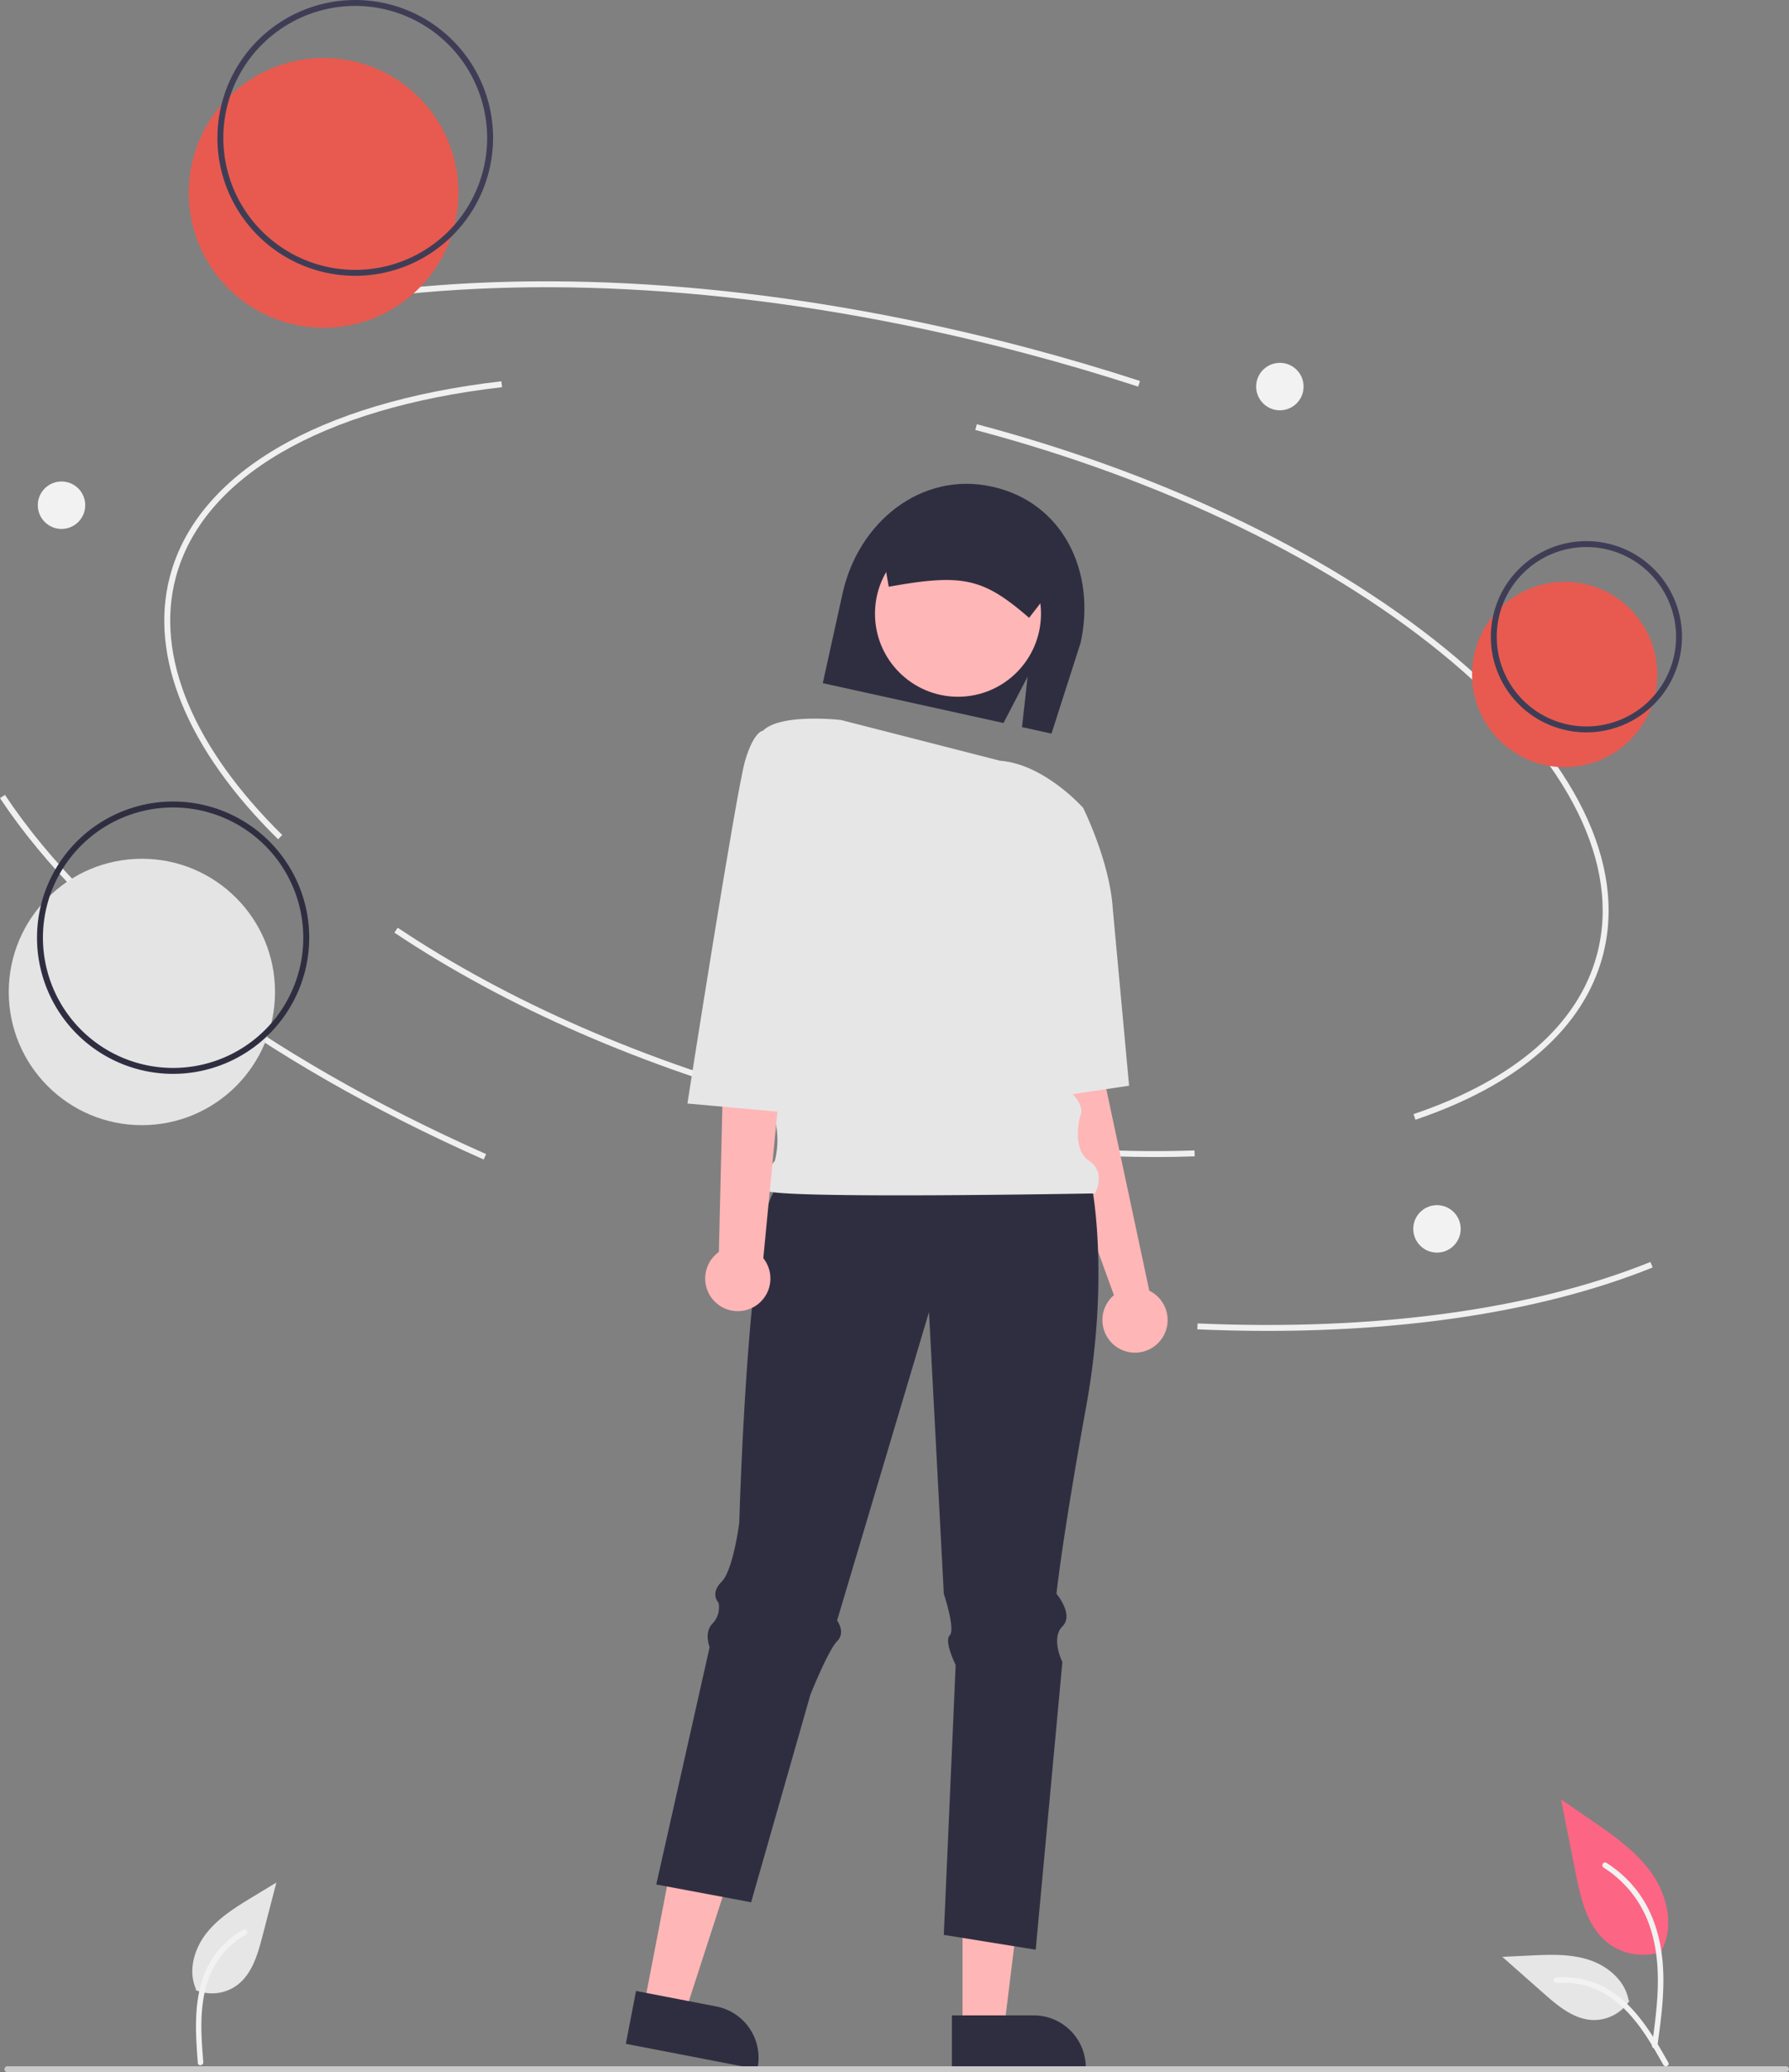 <svg id="a4b1c2bf-bae1-4f81-84c5-1247d9d08076" data-name="Layer 1" xmlns="http://www.w3.org/2000/svg" width="603.502" height="698.685" viewBox="0 0 603.502 698.685"><rect x="0" y="0" width="603.502" height="698.685" fill="#808080" stroke="none"/><path d="M392.057,383.62c-30.666-30.188-43.617-61.682-36.47-88.679,9.172-34.645,49.918-58.599,111.791-65.72l.229,1.987C406.594,238.23,366.47,261.646,357.52,295.453c-6.956,26.273,5.808,57.079,35.94,86.742Z" transform="translate(-298.249 -100.658)" fill="#f0f0f0"/><path d="M687.927,490.778c-38.272,0-79.862-5.688-121.173-16.624-51.086-13.524-97.926-33.938-135.457-59.035l1.111-1.662c37.35,24.975,83.983,45.295,134.857,58.763C613.241,484.393,659.56,490.032,701.2,488.544l.072,1.998Q694.676,490.779,687.927,490.778Z" transform="translate(-298.249 -100.658)" fill="#f0f0f0"/><path d="M775.729,478.201l-.641-1.895c34.229-11.573,55.639-30.216,61.913-53.916,7.976-30.127-9.352-65.088-48.79-98.443-39.64-33.524-96.801-61.34-160.956-78.324l.512-1.934c64.436,17.059,121.875,45.019,161.735,78.731,40.062,33.881,57.617,69.566,49.433,100.481C832.481,447.282,810.624,466.403,775.729,478.201Z" transform="translate(-298.249 -100.658)" fill="#f0f0f0"/><path d="M461.422,491.614C386.219,458.261,328.269,414.989,298.249,369.769l1.666-1.106c29.813,44.907,87.459,87.923,162.318,121.124Z" transform="translate(-298.249 -100.658)" fill="#f0f0f0"/><path d="M725.831,549.396q-11.635,0-23.668-.52l.086-1.998c59.864,2.592,112.684-4.572,152.758-20.722l.748,1.855C820.796,542.099,776.24,549.396,725.831,549.396Z" transform="translate(-298.249 -100.658)" fill="#f0f0f0"/><path d="M682.197,231.015c-12.43-4.047-25.215-7.815-38-11.2C570.623,200.337,498.299,193.422,435.041,199.82l-.201-1.99c63.494-6.419,136.065.513,209.868,20.052,12.821,3.395,25.643,7.173,38.107,11.232Z" transform="translate(-298.249 -100.658)" fill="#f0f0f0"/><g id="bbad7e70-54c1-4048-8571-53dfc253e7d3" data-name="Group 221"><path id="e6543f03-6856-4626-b447-7ad17e389386" data-name="Path 2938" d="M647.634,414.039l17-2,6,52,15.319,71.808a11,11,0,1,1-11.933,1.5l-15.386-42.308Z" transform="translate(-298.249 -100.658)" fill="#ffb6b6"/><path id="a8e9f012-3ce0-42b4-b439-9edf0233d80f" data-name="Path 2939" d="M622.938,784.753h14.006l6.664-54.025H622.936Z" transform="translate(-298.249 -100.658)" fill="#ffb6b6"/><path id="e9c22397-9f37-4a94-b9fa-bf98e0f42746" data-name="Path 2940" d="M619.366,798.327h45.162v-.571a17.579,17.579,0,0,0-17.577-17.578H619.366Z" transform="translate(-298.249 -100.658)" fill="#2f2e41"/><path id="b7d3ba35-1ee3-49cd-b9bb-0cba86735b51" data-name="Path 2941" d="M515.448,777.114l13.752,2.655,16.788-51.78-20.3-3.919Z" transform="translate(-298.249 -100.658)" fill="#ffb6b6"/><path id="bb63555a-fca9-4d1a-a242-34813a5c4184" data-name="Path 2942" d="M509.37,789.767l44.343,8.563.108-.561a17.58,17.58,0,0,0-13.926-20.593h0l-27.083-5.23Z" transform="translate(-298.249 -100.658)" fill="#2f2e41"/><path id="eed23308-5508-4367-8d9d-22bce5e6988e" data-name="Path 2943" d="M644.9,328.826l-8.138,15.614-60.951-13.443,6.677-30.273c5.285-23.962,26.472-41.267,50.434-35.982s35.142,28.705,29.857,52.667l-9.822,30.6-9.938-2.192Z" transform="translate(-298.249 -100.658)" fill="#2f2e41"/><path id="a7094819-b1c3-4363-af89-8f04b947cfd4" data-name="Path 2944" d="M666.634,501.04s6,30-2,74-10,63-10,63,6,7,2,11,0,12,0,12l-9,97-31-5,4-91s-4-8-2-10-2-14-2-14l-5-95-31,104s3,4,0,7-9,18-9,18l-20,70-32-6,18-80s-2-5,1-8a7.834,7.834,0,0,0,2-7s-3-3,1-7,6-20,6-20,3-107,13-113S666.634,501.04,666.634,501.04Z" transform="translate(-298.249 -100.658)" fill="#2f2e41"/><circle id="b35558a4-54cf-4578-acfb-d2483d07ae53" data-name="Ellipse 569" cx="323.168" cy="206.921" r="28" fill="#ffb6b6"/><path id="b60d66b8-5b96-43ca-ac3b-c454927d6af1" data-name="Path 2945" d="M581.957,343.42s-20.324-2.381-26.324,3.619l6,121s-4,3-2,10a28.568,28.568,0,0,1,0,14s-6,7-3,10,111,1,111,1,4-7-2-11-3-15-3-15,2-3-3-8-9-46-9-46l13-50s-13.086-14.771-28.043-15.885Z" transform="translate(-298.249 -100.658)" fill="#e6e6e6"/><path id="a6863ad0-c3b7-47b5-abfe-317a886379ae" data-name="Path 2946" d="M648.139,373.726l15.493-.688s9,18,10,34l5.507,59.688-35.507,5.312Z" transform="translate(-298.249 -100.658)" fill="#e6e6e6"/><path id="eb1655c0-6c01-4103-90ca-71645fb1b888" data-name="Path 2947" d="M645.406,308.967l10.4-13.382a10.911,10.911,0,0,0-8.282-12.969l-39.292-8.667a10.912,10.912,0,0,0-12.97,8.282l-.022.1,2.814,16.159.494-.088c24.385-4.348,31.331-2.818,46.459,10.226Z" transform="translate(-298.249 -100.658)" fill="#2f2e41"/><path id="a3ae8b48-9817-427a-b27e-d3c5fb280df5" data-name="Path 2948" d="M540.758,522.78l1.875-78.74,2-56,24,3-12.889,133.845a11,11,0,1,1-15.458-1.751q.231-.184.471-.355Z" transform="translate(-298.249 -100.658)" fill="#ffb6b6"/><path id="bf899f35-5185-49c6-a976-989f7d88d896" data-name="Path 2949" d="M573.14,348.726l-17.507-1.688s-3,0-6,10-19.492,115.688-19.492,115.688l36.493,3.312Z" transform="translate(-298.249 -100.658)" fill="#e6e6e6"/></g><circle id="a77c82a3-415d-4caa-9233-e32e1db91aa5" data-name="Ellipse 563" cx="109.166" cy="65.035" r="45.498" fill="#e85a4f"/><path d="M418.087,193.654a46.498,46.498,0,1,1,46.498-46.498A46.551,46.551,0,0,1,418.087,193.654Zm0-90.996a44.498,44.498,0,1,0,44.498,44.498A44.549,44.549,0,0,0,418.087,102.658Z" transform="translate(-298.249 -100.658)" fill="#3f3d56"/><circle id="e13cd765-b4c0-4534-a541-c81d5c839cfa" data-name="Ellipse 565" cx="527.83" cy="227.42" r="31.244" fill="#e85a4f"/><path d="M833.408,347.593a32.244,32.244,0,1,1,32.244-32.244A32.281,32.281,0,0,1,833.408,347.593Zm0-62.488a30.244,30.244,0,1,0,30.244,30.244A30.278,30.278,0,0,0,833.408,285.104Z" transform="translate(-298.249 -100.658)" fill="#3f3d56"/><path id="a4825862-e3c0-4f67-a867-5c70b57c4b38" data-name="Path 2960" d="M900.751,799.342h-600a1,1,0,1,1,0-2h600a1,1,0,0,1,0,2Z" transform="translate(-298.249 -100.658)" fill="#cacaca"/><g id="ad49f613-e65c-4395-95a8-c9f49d448c92" data-name="Group 58"><path id="e21cbd7f-6a34-4573-9922-b718acbf24d5" data-name="Path 438" d="M858.947,758.669a19.474,19.474,0,0,1-18.806-3.313c-6.587-5.528-8.652-14.637-10.332-23.07l-4.97-24.945,10.405,7.165c7.483,5.152,15.134,10.47,20.316,17.933s7.443,17.651,3.28,25.727" transform="translate(-298.249 -100.658)" fill="#fd6584"/><path id="e5a55c2f-9c89-4a0d-9ef5-f99d8e189481" data-name="Path 439" d="M857.34,790.606c1.31-9.542,2.657-19.206,1.738-28.85-.816-8.565-3.429-16.93-8.749-23.789a39.574,39.574,0,0,0-10.153-9.2c-1.015-.641-1.95.968-.939,1.606a37.622,37.622,0,0,1,14.881,17.956c3.24,8.241,3.76,17.224,3.2,25.978-.338,5.294-1.053,10.553-1.774,15.806a.964.964,0,0,0,.65,1.144.936.936,0,0,0,1.144-.65Z" transform="translate(-298.249 -100.658)" fill="#f2f2f2"/><path id="a182c25b-15e9-4348-af44-ff101716c489" data-name="Path 442" d="M847.913,775.296a14.336,14.336,0,0,1-12.491,6.447c-6.323-.3-11.595-4.713-16.34-8.9l-14.035-12.396,9.289-.444c6.68-.32,13.533-.618,19.9,1.442s12.231,7.018,13.394,13.6" transform="translate(-298.249 -100.658)" fill="#e6e6e6"/><path id="ea11e70e-c6f0-4207-831b-ce461eb0c24e" data-name="Path 443" d="M861.042,796.091c-6.3-11.156-13.618-23.555-26.685-27.518a29.779,29.779,0,0,0-11.224-1.159c-1.192.1-.894,1.94.3,1.837a27.665,27.665,0,0,1,17.912,4.739c5.051,3.438,8.983,8.217,12.311,13.286,2.039,3.1,3.865,6.341,5.691,9.573C859.926,797.882,861.632,797.136,861.042,796.091Z" transform="translate(-298.249 -100.658)" fill="#f2f2f2"/></g><g id="bcae903b-776e-4e7d-aa16-aa55af489a01" data-name="Group 222"><path id="fba3f824-2ab6-48f4-ae6c-7019c6fad5c9" data-name="Path 2961" d="M364.248,771.657a14.336,14.336,0,0,0,13.961-1.64c5.074-3.784,6.976-10.391,8.57-16.516l4.707-18.121-7.949,4.826c-5.717,3.47-11.565,7.055-15.691,12.323s-6.214,12.651-3.495,18.764" transform="translate(-298.249 -100.658)" fill="#e6e6e6"/><path id="bb0190e0-55f3-4399-babc-847ce9a60ec5" data-name="Path 2962" d="M364.992,796.239c-1.015-12.772-1.882-27.143,6.735-37.736a29.779,29.779,0,0,1,8.658-7.238c1.044-.584,1.826,1.108.779,1.691a27.664,27.664,0,0,0-12.2,13.945c-2.265,5.675-2.852,11.835-2.777,17.899.043,3.71.342,7.418.635,11.119C366.918,797.098,365.087,797.434,364.992,796.239Z" transform="translate(-298.249 -100.658)" fill="#f2f2f2"/></g><circle id="bcc2575f-245f-418e-a0ee-03c1b2774ade" data-name="Ellipse 567" cx="47.865" cy="334.46" r="44.913" fill="#e4e4e4"/><path d="M356.649,462.733a45.913,45.913,0,1,1,45.913-45.913A45.965,45.965,0,0,1,356.649,462.733Zm0-89.826A43.913,43.913,0,1,0,400.562,416.821,43.963,43.963,0,0,0,356.649,372.908Z" transform="translate(-298.249 -100.658)" fill="#2f2e41"/><circle cx="20.751" cy="170.342" r="8" fill="#f2f2f2"/><circle cx="431.751" cy="130.342" r="8" fill="#f2f2f2"/><circle cx="484.751" cy="414.342" r="8" fill="#f2f2f2"/></svg>
